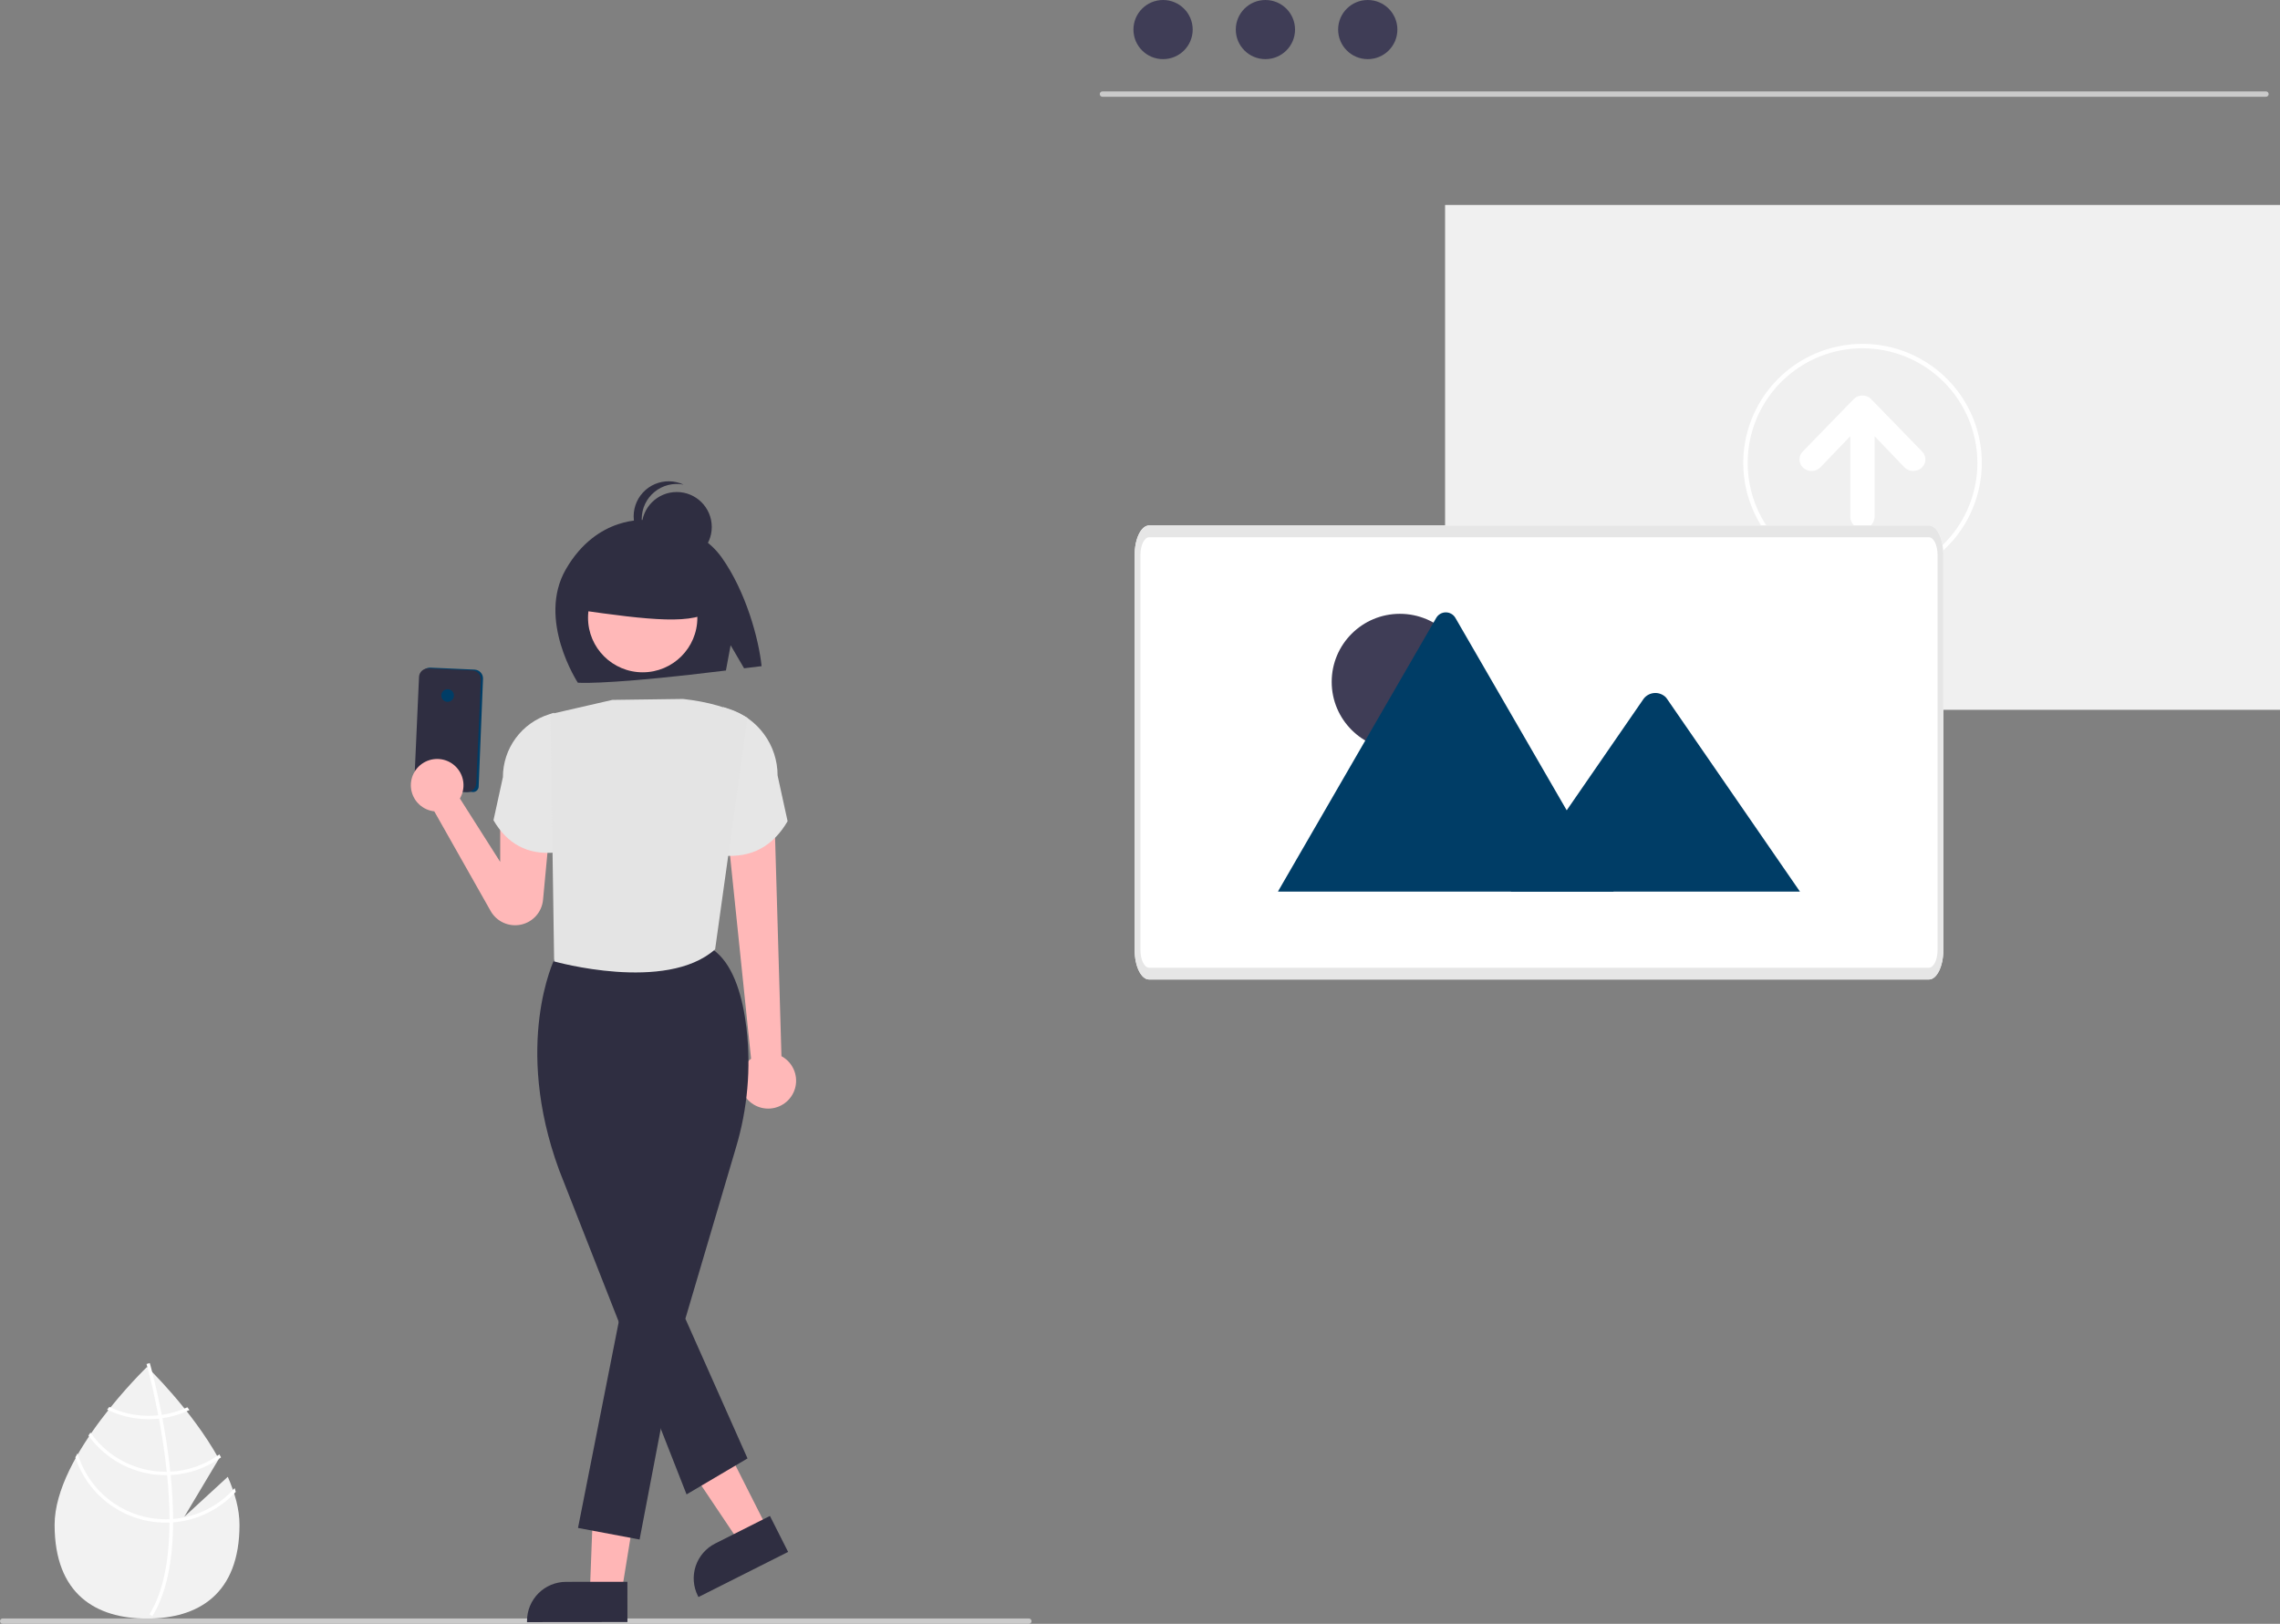<svg width="219" height="156" viewBox="0 0 219 156" fill="none" xmlns="http://www.w3.org/2000/svg">
<rect x="0" y="0" width="219" height="156" fill="#808080" stroke="none"/>
<g clip-path="url(#clip0_653_482)">
<path d="M21.88 141.874L17.701 145.716L21.022 140.152C18.405 135.414 14.125 131.319 14.125 131.319C14.125 131.319 5.245 139.812 5.245 146.488C5.245 153.165 9.221 155.496 14.125 155.496C19.029 155.496 23.005 153.165 23.005 146.488C23.005 145.002 22.564 143.427 21.88 141.874Z" fill="#F2F2F2"/>
<path d="M16.626 145.924V146.253C16.606 150.078 15.96 153.062 14.692 155.164C14.674 155.195 14.654 155.224 14.636 155.255L14.495 155.169L14.359 155.084C15.766 152.815 16.263 149.607 16.281 146.271C16.283 146.163 16.285 146.054 16.283 145.945C16.278 144.532 16.192 143.104 16.053 141.716C16.043 141.608 16.032 141.499 16.02 141.39C15.828 139.559 15.55 137.809 15.266 136.289C15.247 136.182 15.226 136.074 15.204 135.968C14.713 133.398 14.212 131.535 14.098 131.123C14.085 131.073 14.077 131.045 14.075 131.039L14.23 130.995L14.232 130.993L14.388 130.949C14.39 130.955 14.418 131.048 14.463 131.221C14.638 131.866 15.092 133.617 15.537 135.927C15.557 136.032 15.578 136.139 15.598 136.247C15.829 137.48 16.056 138.858 16.236 140.305C16.281 140.668 16.322 141.027 16.358 141.38C16.371 141.489 16.383 141.598 16.392 141.706C16.543 143.206 16.62 144.612 16.626 145.924Z" fill="white"/>
<path d="M15.537 135.928C15.428 135.942 15.317 135.957 15.204 135.968C14.899 136 14.591 136.015 14.284 136.016C12.974 136.017 11.68 135.726 10.498 135.162C10.43 135.248 10.361 135.335 10.291 135.423C11.534 136.029 12.9 136.343 14.284 136.341C14.612 136.341 14.94 136.324 15.266 136.289C15.377 136.278 15.488 136.263 15.598 136.247C16.5 136.118 17.378 135.852 18.2 135.46C18.13 135.37 18.062 135.282 17.995 135.196C17.216 135.559 16.388 135.806 15.537 135.928Z" fill="white"/>
<path d="M16.358 141.38C16.245 141.387 16.133 141.39 16.02 141.39C15.986 141.392 15.95 141.392 15.916 141.392C14.496 141.392 13.098 141.049 11.84 140.393C10.581 139.737 9.501 138.787 8.69 137.623C8.625 137.72 8.559 137.816 8.496 137.913C9.341 139.09 10.455 140.049 11.745 140.711C13.036 141.372 14.465 141.717 15.916 141.717C15.961 141.717 16.007 141.717 16.053 141.716C16.167 141.714 16.28 141.711 16.392 141.706C18.135 141.617 19.814 141.029 21.231 140.012C21.179 139.916 21.126 139.819 21.073 139.723C19.696 140.722 18.058 141.298 16.358 141.38Z" fill="white"/>
<path d="M16.626 145.924C16.512 145.933 16.397 145.94 16.283 145.945C16.161 145.95 16.038 145.953 15.916 145.953C14.008 145.951 12.153 145.332 10.627 144.189C9.102 143.046 7.988 141.44 7.453 139.613C7.38 139.745 7.306 139.875 7.236 140.007C7.839 141.83 9.002 143.418 10.56 144.544C12.118 145.67 13.992 146.277 15.916 146.279C16.038 146.279 16.161 146.277 16.281 146.271C16.397 146.267 16.512 146.261 16.626 146.253C18.933 146.073 21.085 145.024 22.647 143.319C22.613 143.198 22.574 143.079 22.535 142.959C21.026 144.677 18.907 145.74 16.626 145.924Z" fill="white"/>
<path d="M219 19.69H138.804V68.192H219V19.69Z" fill="#F0F0F0"/>
<path d="M217.65 9.297H105.893C105.824 9.297 105.759 9.27 105.71 9.222C105.662 9.173 105.634 9.108 105.634 9.039C105.634 8.971 105.662 8.905 105.71 8.856C105.759 8.808 105.824 8.781 105.893 8.781H217.65C217.719 8.781 217.785 8.808 217.833 8.856C217.882 8.905 217.909 8.971 217.909 9.039C217.909 9.108 217.882 9.173 217.833 9.222C217.785 9.27 217.719 9.297 217.65 9.297Z" fill="#CACACA"/>
<path d="M111.716 5.682C113.287 5.682 114.561 4.41 114.561 2.841C114.561 1.272 113.287 0 111.716 0C110.144 0 108.87 1.272 108.87 2.841C108.87 4.41 110.144 5.682 111.716 5.682Z" fill="#3F3D56"/>
<path d="M121.546 5.682C123.118 5.682 124.392 4.41 124.392 2.841C124.392 1.272 123.118 0 121.546 0C119.975 0 118.701 1.272 118.701 2.841C118.701 4.41 119.975 5.682 121.546 5.682Z" fill="#3F3D56"/>
<path d="M131.377 5.682C132.948 5.682 134.222 4.41 134.222 2.841C134.222 1.272 132.948 0 131.377 0C129.805 0 128.531 1.272 128.531 2.841C128.531 4.41 129.805 5.682 131.377 5.682Z" fill="#3F3D56"/>
<path d="M184.597 43.35L179.715 38.327C179.609 38.22 179.481 38.136 179.341 38.08C179.201 38.023 179.05 37.996 178.899 38H178.884C178.733 37.996 178.583 38.023 178.443 38.08C178.302 38.136 178.175 38.22 178.068 38.327L173.187 43.35C172.978 43.545 172.855 43.814 172.846 44.099C172.836 44.384 172.94 44.662 173.136 44.87C173.152 44.888 173.169 44.905 173.187 44.921C173.41 45.13 173.704 45.246 174.01 45.246C174.316 45.246 174.61 45.13 174.833 44.921L177.726 41.903V49.685C177.739 49.985 177.868 50.268 178.085 50.475C178.302 50.682 178.591 50.798 178.892 50.798C179.192 50.798 179.481 50.682 179.698 50.475C179.915 50.268 180.044 49.985 180.058 49.685V41.903L182.95 44.921C183.173 45.13 183.468 45.246 183.773 45.246C184.079 45.246 184.374 45.13 184.597 44.921C184.805 44.726 184.928 44.457 184.938 44.172C184.947 43.886 184.843 43.609 184.648 43.401C184.631 43.383 184.614 43.366 184.597 43.35Z" fill="white"/>
<path d="M178.902 55.908C176.636 55.908 174.421 55.237 172.537 53.98C170.653 52.724 169.184 50.938 168.317 48.848C167.45 46.758 167.223 44.458 167.665 42.24C168.107 40.021 169.199 37.983 170.801 36.384C172.403 34.784 174.444 33.695 176.667 33.254C178.889 32.812 181.193 33.039 183.286 33.904C185.38 34.77 187.169 36.236 188.428 38.117C189.687 39.998 190.358 42.209 190.358 44.471C190.355 47.503 189.147 50.41 186.999 52.554C184.851 54.699 181.939 55.904 178.902 55.908ZM178.902 33.457C176.72 33.457 174.587 34.103 172.773 35.313C170.958 36.524 169.544 38.244 168.709 40.256C167.874 42.269 167.656 44.483 168.082 46.62C168.507 48.756 169.558 50.718 171.101 52.259C172.644 53.799 174.609 54.848 176.75 55.273C178.89 55.698 181.108 55.48 183.124 54.646C185.14 53.812 186.863 52.401 188.075 50.59C189.287 48.779 189.934 46.649 189.934 44.471C189.931 41.551 188.767 38.752 186.699 36.687C184.631 34.622 181.827 33.461 178.902 33.457Z" fill="white"/>
<path d="M185.276 94.099H110.374C109.609 94.097 108.988 92.83 108.987 91.266V53.314C108.987 51.75 109.609 50.483 110.374 50.48H185.276C186.041 50.482 186.662 51.749 186.663 53.314V91.265C186.662 92.829 186.04 94.097 185.276 94.099Z" fill="white"/>
<path d="M134.463 72.045C138.08 72.045 141.012 69.118 141.012 65.507C141.012 61.895 138.08 58.968 134.463 58.968C130.845 58.968 127.913 61.895 127.913 65.507C127.913 69.118 130.845 72.045 134.463 72.045Z" fill="#3F3D56"/>
<path d="M155.002 85.656H122.871C122.831 85.656 122.791 85.653 122.751 85.646L137.948 59.369C138.041 59.205 138.175 59.069 138.338 58.974C138.501 58.879 138.686 58.829 138.874 58.829C139.063 58.829 139.248 58.879 139.41 58.974C139.573 59.069 139.708 59.205 139.8 59.369L149.999 77.003L150.488 77.847L155.002 85.656Z" fill="#003D66"/>
<path d="M172.891 85.656H145.1L150.485 77.848L150.873 77.285L157.89 67.109C158.014 66.953 158.17 66.825 158.347 66.733C158.524 66.642 158.718 66.588 158.917 66.576C159.116 66.564 159.315 66.594 159.502 66.665C159.688 66.735 159.858 66.843 160 66.983C160.036 67.023 160.07 67.065 160.101 67.109L172.891 85.656Z" fill="#003D66"/>
<path d="M185.276 94.099H110.374C109.609 94.097 108.988 92.83 108.987 91.266V53.314C108.987 51.75 109.609 50.483 110.374 50.48H185.276C186.041 50.482 186.662 51.749 186.663 53.314V91.265C186.662 92.829 186.04 94.097 185.276 94.099ZM110.374 51.614C109.915 51.614 109.542 52.375 109.542 53.314V91.265C109.542 92.204 109.915 92.964 110.374 92.965H185.276C185.735 92.965 186.107 92.204 186.108 91.265V53.314C186.108 52.375 185.735 51.615 185.276 51.614L110.374 51.614Z" fill="#E6E6E6"/>
<path d="M98.823 156H0.259C0.19 156 0.124 155.973 0.076 155.924C0.027 155.876 0 155.81 0 155.742C0 155.673 0.027 155.608 0.076 155.559C0.124 155.511 0.19 155.484 0.259 155.484H98.823C98.891 155.484 98.957 155.511 99.005 155.559C99.054 155.608 99.081 155.673 99.081 155.742C99.081 155.81 99.054 155.876 99.005 155.924C98.957 155.973 98.891 156 98.823 156Z" fill="#CACACA"/>
<path d="M69.319 53.553C66.883 50.128 62.063 49.969 62.063 49.969C62.063 49.969 57.367 49.469 54.355 54.685C51.547 59.546 55.503 65.588 55.503 65.588C56.285 65.635 59.666 65.656 69.727 64.415L70.178 61.988L71.471 64.201C72.009 64.135 72.568 64.068 73.153 63.997C72.888 61.422 71.662 56.848 69.319 53.553Z" fill="#2F2E41"/>
<path d="M75.061 101.466L74.415 79.306L70.022 81.225L72.142 101.706C71.685 102.06 71.354 102.552 71.2 103.108C71.046 103.665 71.076 104.256 71.285 104.794C71.495 105.332 71.873 105.788 72.363 106.094C72.853 106.4 73.43 106.54 74.006 106.493C74.582 106.445 75.128 106.213 75.561 105.831C75.995 105.449 76.293 104.937 76.412 104.372C76.53 103.807 76.463 103.219 76.219 102.695C75.976 102.172 75.569 101.741 75.061 101.466Z" fill="#FFB8B8"/>
<path d="M69.335 82.184C72.201 82.461 74.259 81.279 75.651 78.895L74.69 74.502C74.69 73.073 74.234 71.681 73.387 70.528C72.541 69.375 71.349 68.522 69.984 68.091L69.473 67.93L69.335 82.184Z" fill="#E6E6E6"/>
<path d="M45.435 76.091C45.397 76.091 45.359 76.087 45.323 76.079L40.023 75.99L40.011 75.858L40.011 75.853L40.451 64.95C40.456 64.839 40.483 64.73 40.53 64.629C40.577 64.528 40.644 64.437 40.726 64.362C40.809 64.286 40.905 64.228 41.01 64.19C41.115 64.152 41.227 64.135 41.338 64.14L45.584 64.329C45.695 64.334 45.804 64.361 45.906 64.408C46.007 64.455 46.098 64.522 46.173 64.604C46.248 64.686 46.307 64.782 46.345 64.887C46.383 64.992 46.4 65.103 46.395 65.214L45.977 75.57C45.972 75.71 45.912 75.842 45.811 75.939C45.71 76.036 45.575 76.091 45.435 76.091Z" fill="#003D66"/>
<path d="M44.857 76.099C44.843 76.099 44.83 76.098 44.816 76.098L40.655 75.912C40.418 75.902 40.196 75.798 40.036 75.624C39.877 75.449 39.793 75.219 39.803 74.983L40.248 65.028C40.258 64.804 40.357 64.592 40.523 64.44C40.69 64.288 40.91 64.209 41.135 64.218L45.38 64.407C45.605 64.418 45.817 64.517 45.969 64.683C46.122 64.849 46.202 65.068 46.192 65.293L45.747 75.248C45.737 75.477 45.639 75.693 45.473 75.851C45.307 76.01 45.087 76.098 44.857 76.099Z" fill="#2F2E41"/>
<path d="M42.994 67.425C43.329 67.425 43.601 67.153 43.601 66.818C43.601 66.483 43.329 66.212 42.994 66.212C42.658 66.212 42.386 66.483 42.386 66.818C42.386 67.153 42.658 67.425 42.994 67.425Z" fill="#003D66"/>
<path d="M48.046 78.8V82.801L44.174 76.71C44.449 76.24 44.565 75.694 44.504 75.153C44.443 74.612 44.208 74.106 43.835 73.709C43.462 73.312 42.97 73.046 42.433 72.951C41.896 72.856 41.343 72.937 40.856 73.181C40.369 73.426 39.974 73.821 39.73 74.308C39.487 74.795 39.407 75.347 39.504 75.883C39.6 76.418 39.867 76.909 40.266 77.28C40.664 77.652 41.172 77.885 41.714 77.944L47.127 87.519C47.41 88.019 47.844 88.415 48.368 88.65C48.891 88.886 49.477 88.948 50.038 88.829C50.6 88.709 51.109 88.414 51.49 87.986C51.872 87.557 52.107 87.018 52.16 86.448L52.83 79.316L48.046 78.8Z" fill="#FFB8B8"/>
<path d="M53.347 81.898C50.649 82.158 48.711 81.046 47.4 78.8L48.305 74.662C48.305 73.316 48.734 72.005 49.531 70.92C50.328 69.834 51.451 69.03 52.737 68.625L53.218 68.473L53.347 81.898Z" fill="#E6E6E6"/>
<path d="M59.603 153.601L56.651 153.123L57.094 141.527L61.451 142.232L59.603 153.601Z" fill="#FFB6B6"/>
<path d="M60.267 155.829L50.622 155.839L50.622 155.717C50.621 154.723 51.016 153.77 51.719 153.066C52.422 152.363 53.377 151.967 54.372 151.966L60.263 151.96L60.267 155.829Z" fill="#2F2E41"/>
<path d="M73.713 146.849L71.042 148.194L64.575 138.551L68.516 136.566L73.713 146.849Z" fill="#FFB6B6"/>
<path d="M75.7 149.09L67.089 153.426L67.034 153.318C66.586 152.43 66.509 151.402 66.82 150.458C67.132 149.514 67.806 148.732 68.695 148.284L73.954 145.635L75.7 149.09Z" fill="#2F2E41"/>
<path d="M61.733 64.588C64.632 64.588 66.983 62.241 66.983 59.347C66.983 56.452 64.632 54.105 61.733 54.105C58.833 54.105 56.482 56.452 56.482 59.347C56.482 62.241 58.833 64.588 61.733 64.588Z" fill="#FFB8B8"/>
<path d="M68.242 54.063L63.48 51.573L56.905 52.592L55.545 58.59C62.26 59.554 66.908 60.107 68.468 58.477L68.242 54.063Z" fill="#2F2E41"/>
<path d="M53.265 92.121C53.265 92.121 49.263 100.293 53.697 112.385L65.946 143.565L71.801 140.109L65.832 126.686L70.688 110.255C71.806 106.532 72.15 102.619 71.701 98.758C71.351 95.868 70.539 92.93 68.772 91.449C64.616 87.963 53.265 92.121 53.265 92.121Z" fill="#2F2E41"/>
<path d="M59.961 124.312L55.52 146.787L61.434 147.9L65.154 128.446L59.961 124.312Z" fill="#2F2E41"/>
<path d="M65.605 67.147L58.817 67.238L52.875 68.602L53.227 92.362C53.227 92.362 63.97 95.396 68.689 91.2L71.801 68.962C70.055 67.977 67.958 67.409 65.605 67.147Z" fill="#E4E4E4"/>
<path d="M65.004 53.982C66.861 53.982 68.367 52.479 68.367 50.625C68.367 48.77 66.861 47.267 65.004 47.267C63.147 47.267 61.641 48.77 61.641 50.625C61.641 52.479 63.147 53.982 65.004 53.982Z" fill="#2F2E41"/>
<path d="M61.641 49.85C61.641 49.353 61.751 48.863 61.963 48.414C62.176 47.965 62.486 47.569 62.87 47.254C63.255 46.939 63.704 46.713 64.187 46.593C64.669 46.472 65.173 46.46 65.66 46.557C65.23 46.355 64.761 46.246 64.285 46.237C63.809 46.229 63.337 46.322 62.899 46.509C62.462 46.697 62.069 46.975 61.748 47.326C61.426 47.676 61.183 48.091 61.034 48.542C60.885 48.993 60.833 49.471 60.883 49.944C60.933 50.416 61.083 50.873 61.323 51.284C61.563 51.694 61.887 52.049 62.275 52.325C62.663 52.601 63.105 52.791 63.571 52.884C62.995 52.613 62.507 52.184 62.165 51.647C61.823 51.11 61.641 50.486 61.641 49.85Z" fill="#2F2E41"/>
</g>
<defs>
<clipPath id="clip0_653_482">
<rect width="219" height="156" fill="white"/>
</clipPath>
</defs>
</svg>
